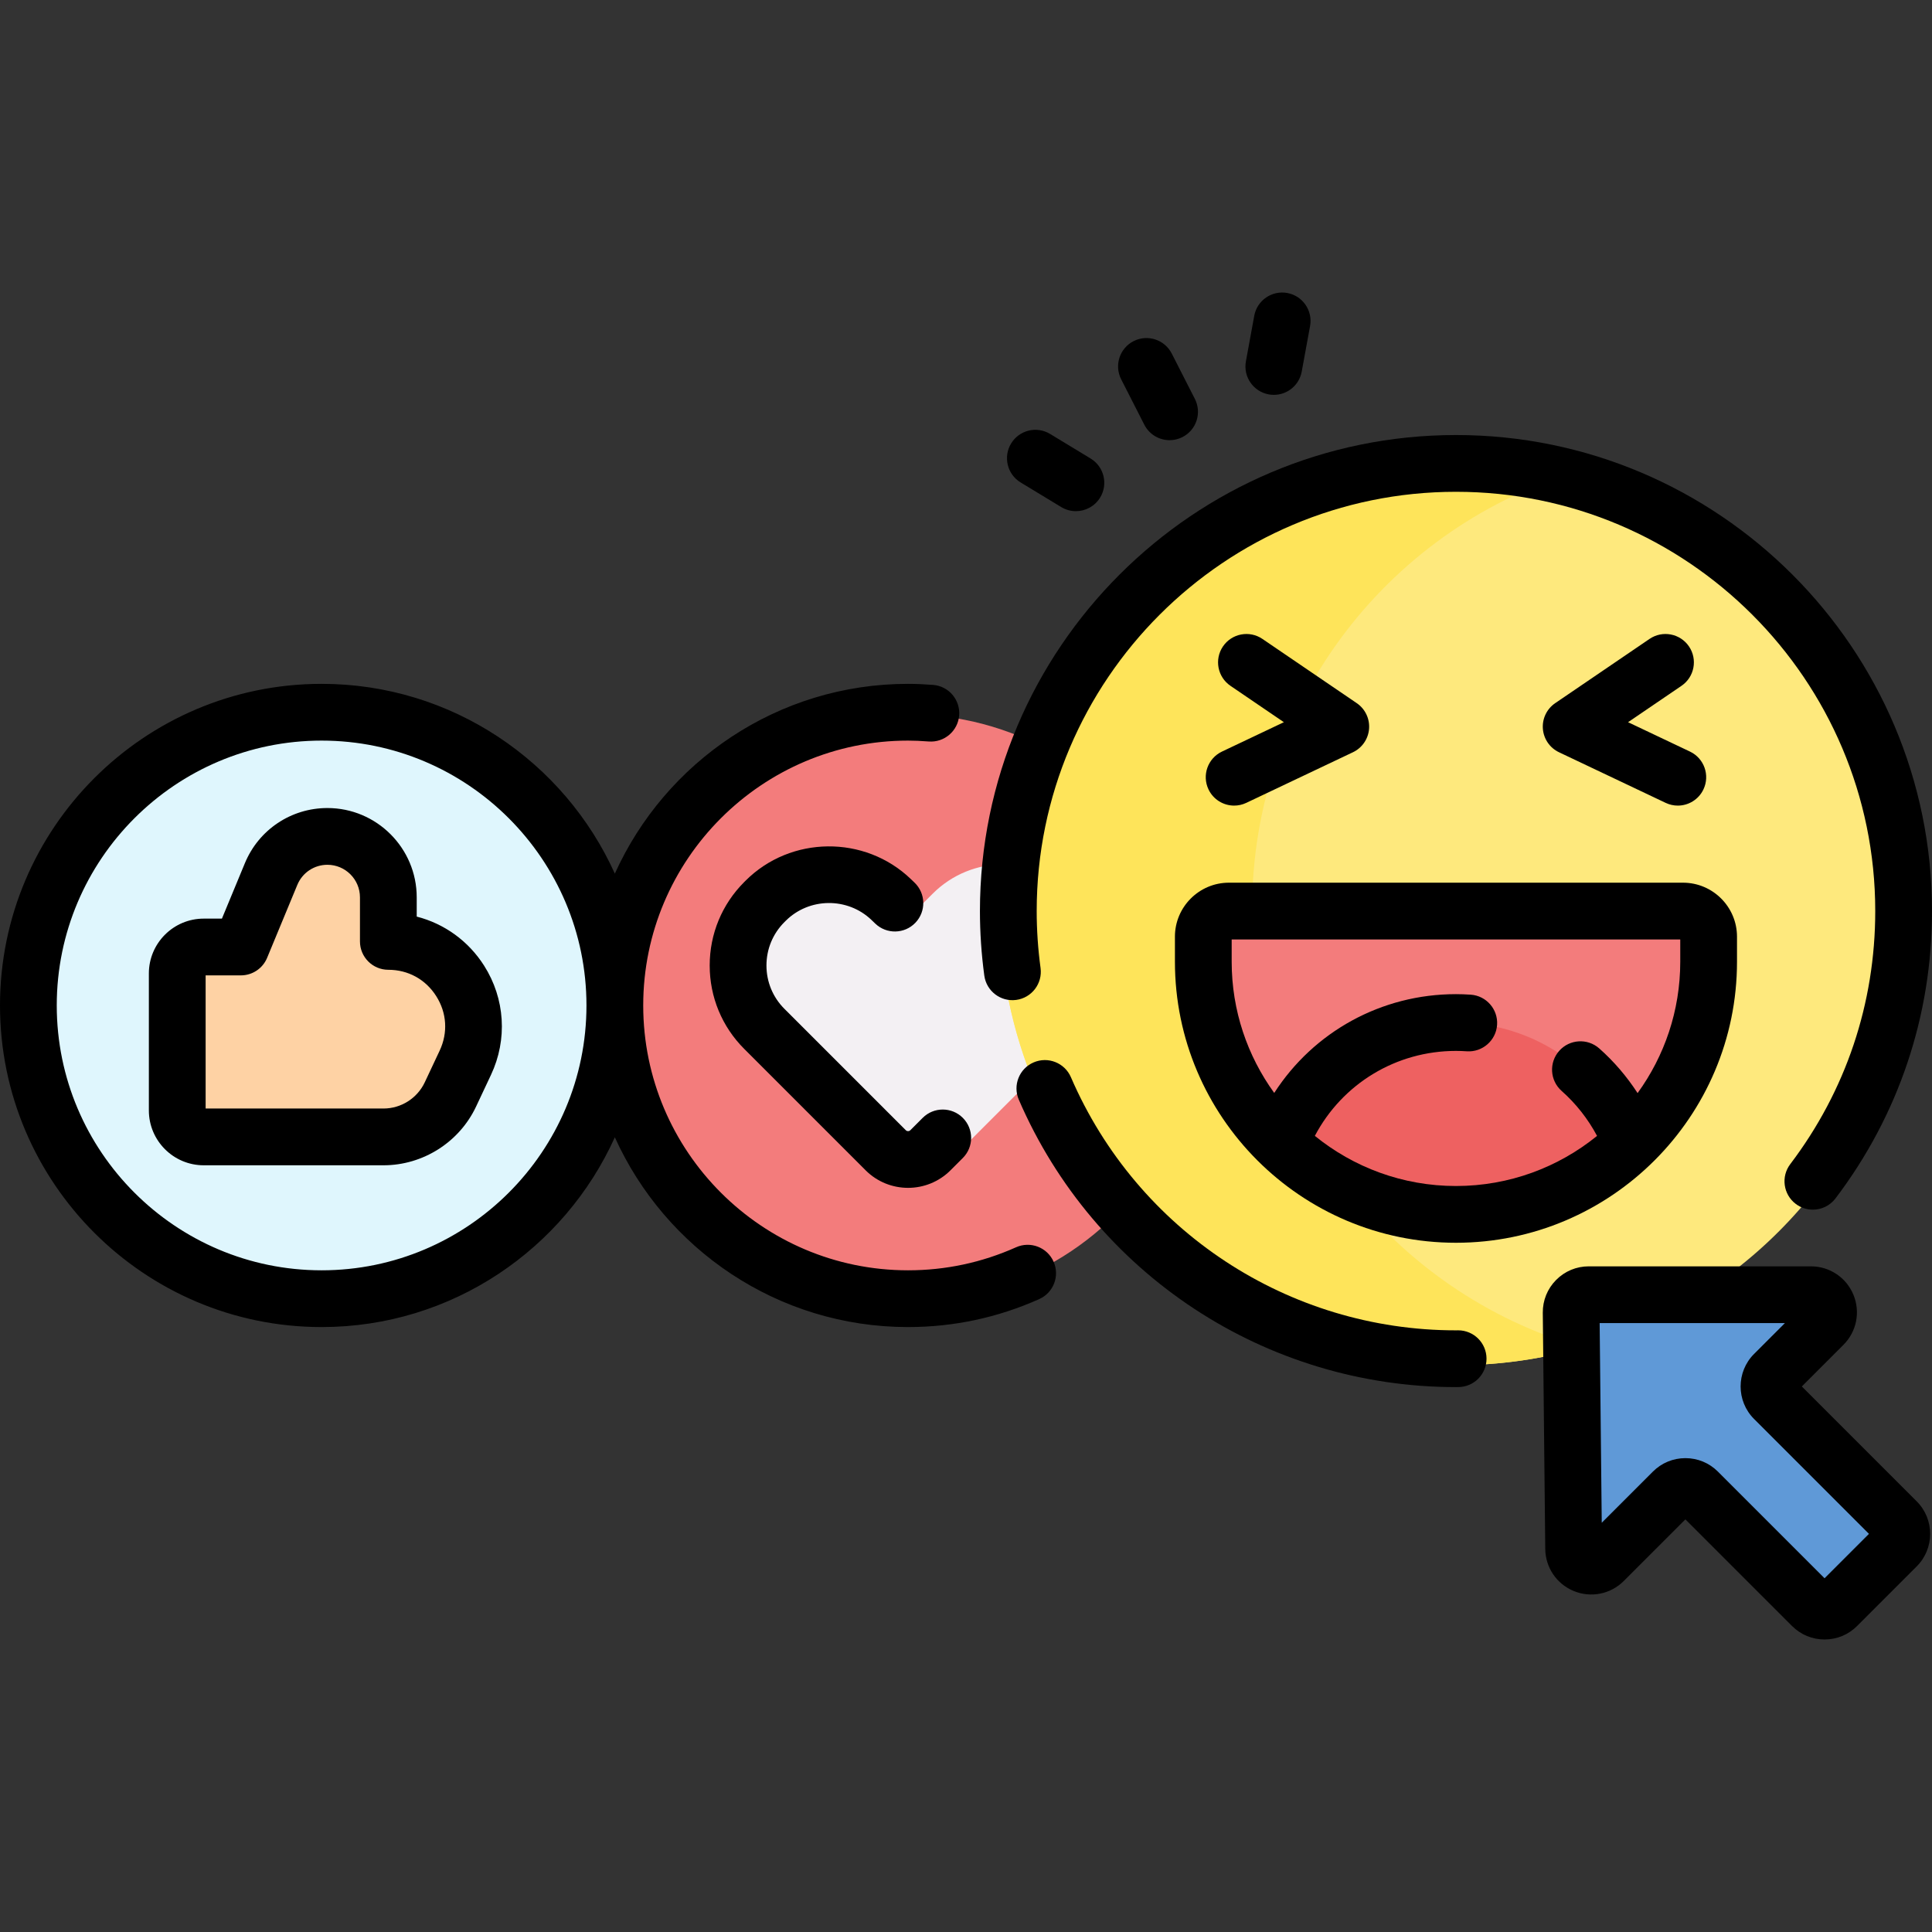 <svg id="Capa_1" enable-background="new 0 0 510.619 510.619" height="512" viewBox="0 0 510.619 510.619" width="512" xmlns="http://www.w3.org/2000/svg"><rect x="0" y="0" width="510.619" height="510.619" fill="#333333" stroke="none"/><g><g><circle cx="239.998" cy="266.283" fill="#f37c7c" r="77.499"/><circle cx="85" cy="267.322" fill="#dff6fd" r="77.499"/><path d="m248.14 309.707 35.939-35.939c10.375-10.375 10.375-27.197 0-37.573-10.375-10.375-27.197-10.375-37.573 0l-4.518 4.518-5.477-5.262c-10.431-10.022-26.964-9.857-37.193.372l-.372.372c-10.375 10.375-10.375 27.197 0 37.573l35.939 35.939c3.66 3.661 9.594 3.661 13.255 0z" fill="#f3f0f3"/><circle cx="384.806" cy="240.165" fill="#fee97d" r="120.655"/><path d="m330.931 240.165c0-55.052 36.871-101.488 87.265-115.971-10.604-3.048-21.806-4.684-33.39-4.684-66.636 0-120.655 54.019-120.655 120.655s54.019 120.655 120.655 120.655c11.584 0 22.786-1.636 33.39-4.684-50.394-14.483-87.265-60.92-87.265-115.971z" fill="#fee45a"/><path d="m419.906 342.187h58.714c4.145 0 6.221 5.011 3.29 7.942l-13.015 13.015c-1.817 1.817-1.817 4.763 0 6.58l32.379 32.379c1.817 1.817 1.817 4.763 0 6.58l-15.76 15.76c-1.817 1.817-4.763 1.817-6.58 0l-30.199-30.199c-1.817-1.817-4.763-1.817-6.58 0l-18.307 18.307c-2.914 2.914-7.899.88-7.942-3.241l-.652-62.421c-.027-2.589 2.064-4.702 4.652-4.702z" fill="#5f99d7"/><path d="m53.841 300.478h47.517c7.573 0 14.465-4.375 17.689-11.228l3.941-8.379c7.015-14.915-3.868-32.06-20.35-32.06v-11.647c0-8.895-7.21-16.105-16.105-16.105-6.514 0-12.387 3.924-14.879 9.943l-7.987 19.286h-9.825c-3.863 0-6.994 3.132-6.994 6.994v36.202c-.002 3.863 3.13 6.994 6.993 6.994z" fill="#fed2a4"/><g id="XMLID_225_"><g><path d="m451.586 247.567v6.61c0 36.88-29.9 66.78-66.78 66.78s-66.78-29.9-66.78-66.78v-6.61c0-3.74 3.04-6.78 6.78-6.78h120c3.74 0 6.78 3.04 6.78 6.78z" fill="#f37c7c"/></g></g><g id="XMLID_226_"><g><path d="m430.936 301.437.51.52c-12.04 11.75-28.49 19-46.64 19s-34.6-7.25-46.64-19l.51-.52c7.35-18.28 25.22-31.19 46.13-31.19s38.78 12.91 46.13 31.19z" fill="#ee6161"/></g></g></g><g><path d="m268.541 329.65c-9.028 4.039-18.632 6.087-28.542 6.087-38.598 0-69.999-31.402-69.999-70s31.401-69.999 69.999-69.999c1.646 0 3.378.074 5.452.233 4.127.321 7.735-2.774 8.052-6.904s-2.774-7.735-6.904-8.052c-2.431-.187-4.59-.277-6.6-.277-34.456 0-64.167 20.62-77.499 50.157-13.333-29.537-43.044-50.157-77.5-50.157-46.869 0-85 38.13-85 84.999s38.131 85 85 85c34.456 0 64.167-20.62 77.5-50.157 13.333 29.537 43.043 50.157 77.499 50.157 12.036 0 23.7-2.488 34.667-7.395 3.781-1.691 5.476-6.128 3.783-9.909-1.691-3.78-6.127-5.472-9.908-3.783zm-183.541 6.087c-38.598 0-70-31.402-70-70s31.402-69.999 70-69.999 70 31.401 70 69.999-31.403 70-70 70z"/><path d="m476.212 366.435 11.002-11.002c3.487-3.488 4.521-8.687 2.634-13.244s-6.295-7.501-11.228-7.501h-58.715c-3.27 0-6.336 1.28-8.637 3.604-2.3 2.324-3.549 5.404-3.516 8.676l.653 62.42c.052 4.905 3.019 9.271 7.561 11.125 4.541 1.854 9.717.809 13.185-2.658l16.293-16.293 28.186 28.186c2.296 2.295 5.348 3.56 8.594 3.56 3.247 0 6.3-1.265 8.593-3.56l15.762-15.761c4.737-4.738 4.737-12.447-.001-17.186zm6.012 50.691-28.186-28.186c-2.295-2.295-5.347-3.56-8.593-3.56-3.247 0-6.299 1.265-8.594 3.56l-13.517 13.517-.553-52.77h48.963l-8.154 8.154c-4.737 4.738-4.737 12.447 0 17.186l30.367 30.366z"/><path d="m268.589 264.273c4.104-.557 6.98-4.335 6.424-8.44-.677-4.99-1.02-10.05-1.02-15.042 0-61.102 49.71-110.813 110.813-110.813s110.813 49.71 110.813 110.813c0 24.377-7.767 47.505-22.462 66.883-2.502 3.301-1.855 8.005 1.445 10.508 1.354 1.028 2.946 1.524 4.525 1.524 2.267 0 4.507-1.023 5.982-2.969 16.688-22.008 25.509-48.27 25.509-75.947 0-69.373-56.439-125.813-125.813-125.813s-125.813 56.439-125.813 125.813c0 5.663.389 11.402 1.156 17.057.558 4.107 4.338 6.984 8.441 6.426z"/><path d="m385.381 351.597c-.013 0-.026 0-.039 0l-.536.007c-44.26 0-84.206-26.262-101.768-66.905-1.643-3.802-6.057-5.554-9.859-3.91-3.803 1.643-5.553 6.057-3.91 9.859 19.937 46.142 65.288 75.956 115.537 75.956l.612-.007c4.142-.021 7.482-3.396 7.462-7.538-.021-4.13-3.375-7.462-7.499-7.462z"/><path d="m243.864 295.445-3.254 3.254c-.336.336-.885.337-1.222 0l-32.069-32.069c-3.061-3.061-4.747-7.131-4.747-11.46s1.686-8.399 4.747-11.46l.332-.332c6.194-6.194 16.371-6.296 22.689-.227l.985.946c2.987 2.87 7.734 2.775 10.604-.212s2.775-7.734-.212-10.604l-.985-.946c-12.164-11.687-31.762-11.49-43.688.437l-.332.332c-5.895 5.894-9.141 13.73-9.141 22.066s3.246 16.173 9.141 22.067l32.069 32.069c3.093 3.093 7.155 4.639 11.217 4.639 4.063 0 8.125-1.546 11.218-4.639l3.254-3.254c2.929-2.929 2.929-7.678 0-10.606-2.928-2.93-7.678-2.93-10.606-.001z"/><path d="m110.137 242.252v-5.088c0-13.016-10.589-23.605-23.605-23.605-9.583 0-18.143 5.72-21.809 14.573l-6.07 14.655h-4.813c-7.992 0-14.495 6.502-14.495 14.495v36.202c0 7.992 6.502 14.495 14.495 14.495h47.517c10.429 0 20.036-6.098 24.476-15.536l3.94-8.379c4.393-9.34 3.713-20.12-1.818-28.834-4.154-6.547-10.529-11.111-17.818-12.978zm6.063 35.427-3.94 8.379c-1.978 4.204-6.257 6.92-10.902 6.92h-47.012v-35.191h9.319c3.034 0 5.769-1.828 6.929-4.63l7.987-19.286c1.336-3.227 4.457-5.312 7.95-5.312 4.745 0 8.605 3.86 8.605 8.605v11.647c0 4.142 3.358 7.5 7.5 7.5 5.236 0 9.848 2.535 12.654 6.956 2.808 4.421 3.139 9.674.91 14.412z"/><path d="m319.399 208.63c1.283 2.704 3.974 4.287 6.78 4.287 1.078 0 2.173-.233 3.211-.726l28.185-13.375c2.428-1.152 4.054-3.517 4.262-6.196s-1.034-5.266-3.256-6.779l-24.933-16.978c-3.425-2.331-8.09-1.445-10.421 1.978-2.331 3.424-1.446 8.089 1.978 10.42l14.117 9.613-16.363 7.765c-3.743 1.776-5.336 6.25-3.56 9.991z"/><path d="m446.385 170.841c-2.33-3.423-6.997-4.31-10.421-1.978l-24.933 16.978c-2.222 1.513-3.464 4.099-3.256 6.779s1.834 5.044 4.262 6.196l28.185 13.375c1.039.493 2.133.726 3.211.726 2.806 0 5.497-1.583 6.78-4.287 1.776-3.742.183-8.215-3.56-9.991l-16.363-7.765 14.117-9.613c3.425-2.331 4.309-6.996 1.978-10.42z"/><path d="m310.529 247.565v6.613c0 40.957 33.32 74.278 74.277 74.278s74.277-33.321 74.277-74.278v-6.613c0-7.871-6.403-14.274-14.273-14.274h-120.008c-7.87.001-14.273 6.404-14.273 14.274zm15 .727h118.555v5.887c0 12.961-4.193 24.954-11.277 34.721-2.828-4.358-6.232-8.355-10.135-11.806-3.104-2.745-7.844-2.455-10.587.648-2.745 3.102-2.455 7.842.647 10.586 3.808 3.369 6.987 7.427 9.361 11.888-10.193 8.272-23.168 13.241-37.288 13.241-14.125 0-27.105-4.973-37.299-13.25 7.265-13.774 21.465-22.458 37.299-22.458.902 0 1.844.034 2.879.104 4.097.276 7.709-2.844 7.989-6.977.279-4.132-2.845-7.709-6.978-7.989-1.375-.093-2.647-.138-3.891-.138-19.755 0-37.633 9.969-48.031 26.109-7.066-9.759-11.246-21.736-11.246-34.678v-5.888z"/><path d="m269.754 127.513 10.716 6.498c1.216.737 2.557 1.088 3.882 1.088 2.535 0 5.009-1.286 6.42-3.612 2.147-3.542 1.018-8.154-2.524-10.302l-10.716-6.498c-3.541-2.146-8.153-1.019-10.302 2.524-2.147 3.541-1.018 8.154 2.524 10.302z"/><path d="m302.435 112.243c1.325 2.6 3.957 4.095 6.688 4.095 1.146 0 2.31-.264 3.4-.82 3.69-1.881 5.157-6.398 3.275-10.088l-6.112-11.99c-1.881-3.691-6.399-5.156-10.088-3.275-3.69 1.881-5.157 6.398-3.275 10.088z"/><path d="m335.315 104.236c.456.083.911.124 1.359.124 3.551 0 6.706-2.533 7.368-6.151l2.205-12.044c.746-4.074-1.952-7.982-6.026-8.728-4.069-.747-7.982 1.953-8.728 6.027l-2.205 12.044c-.746 4.074 1.953 7.982 6.027 8.728z"/></g></g></svg>